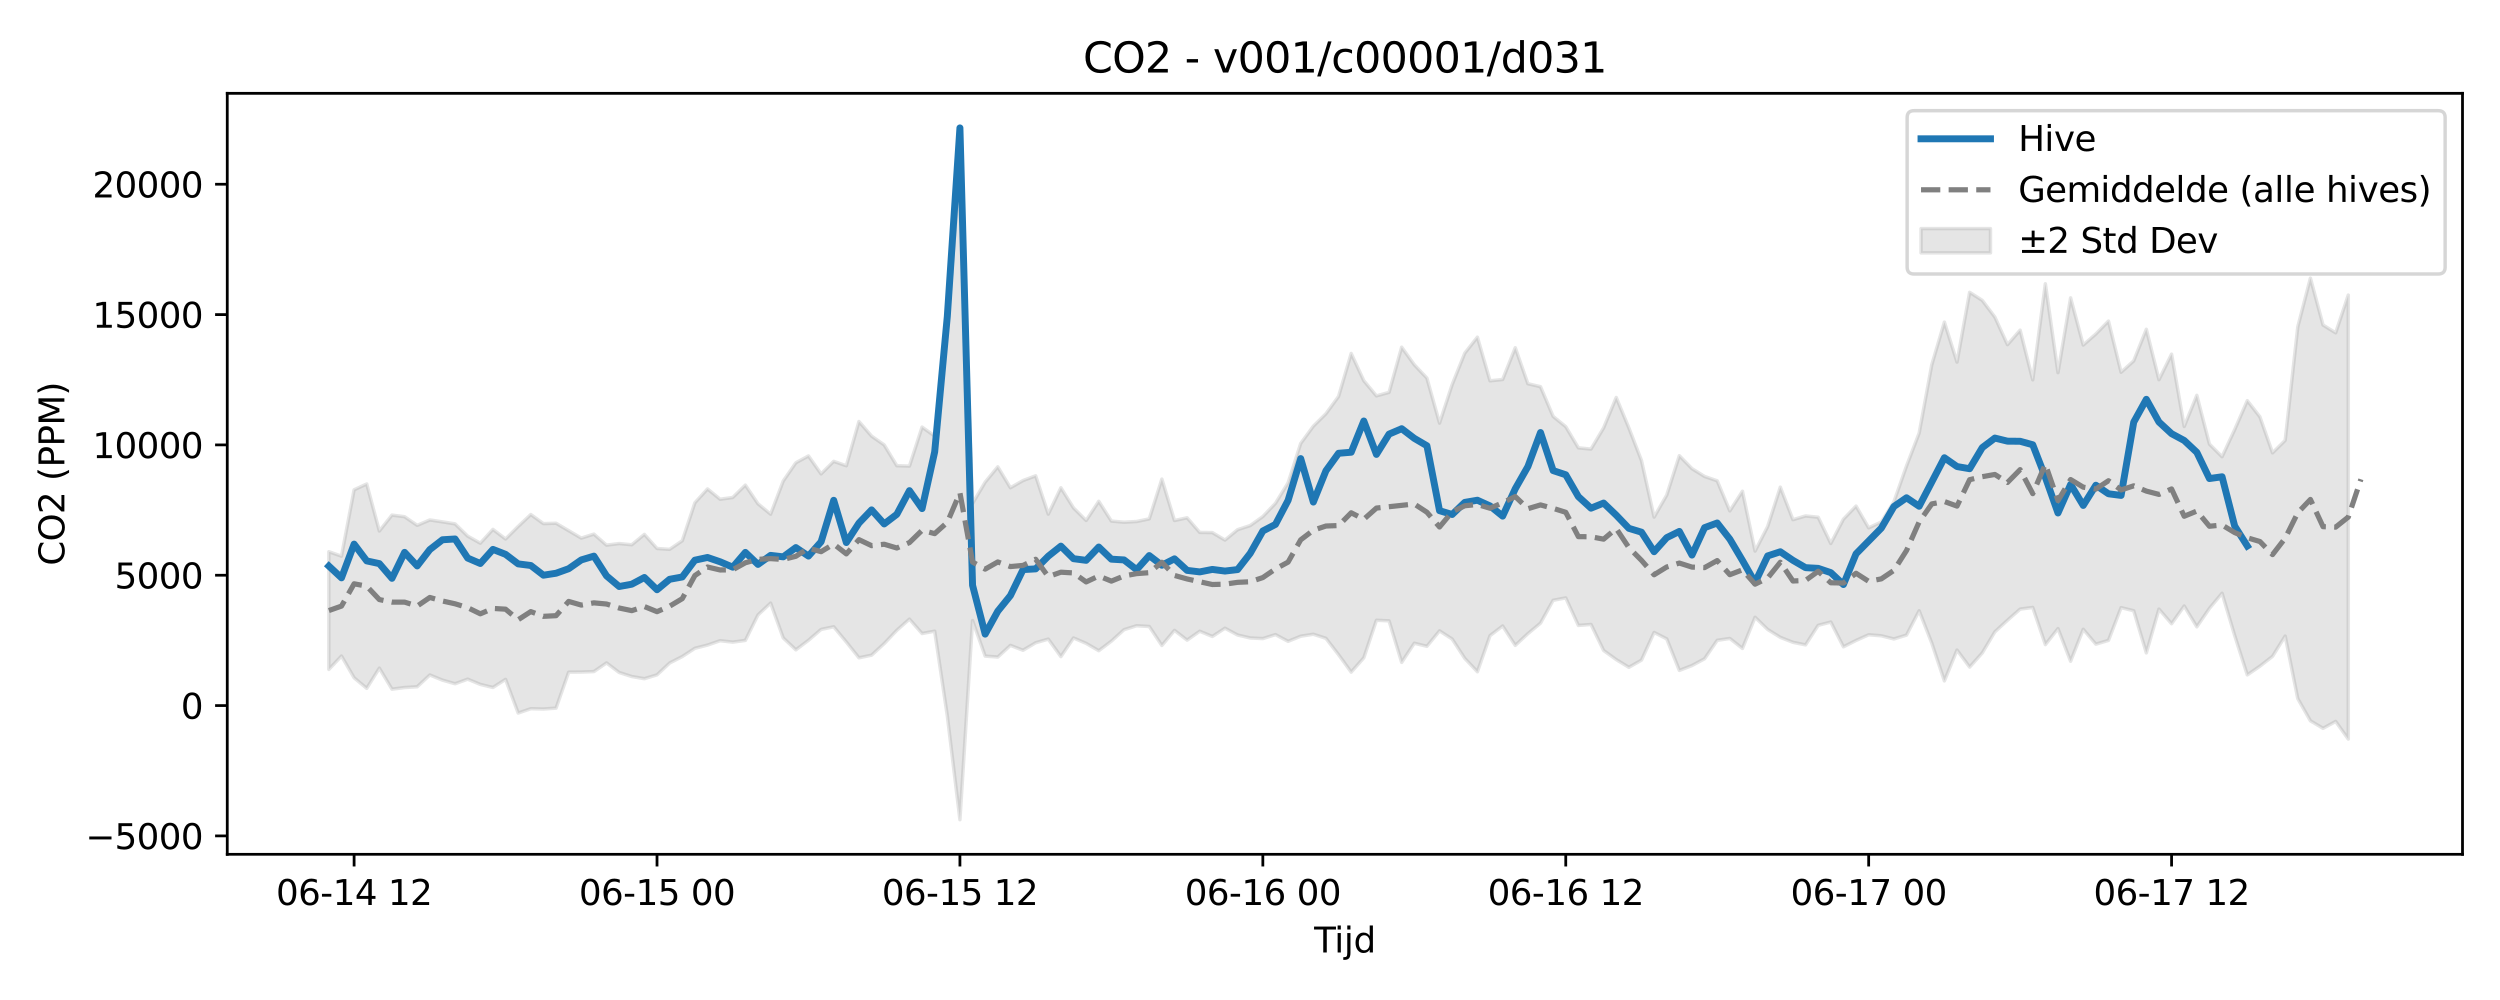 <?xml version="1.0" encoding="utf-8" standalone="no"?>
<!DOCTYPE svg PUBLIC "-//W3C//DTD SVG 1.1//EN"
  "http://www.w3.org/Graphics/SVG/1.1/DTD/svg11.dtd">
<svg xmlns:xlink="http://www.w3.org/1999/xlink" width="720pt" height="288pt" viewBox="0 0 720 288" xmlns="http://www.w3.org/2000/svg" version="1.1">
 <defs>
  <style type="text/css">*{stroke-linejoin: round; stroke-linecap: butt}</style>
 </defs>
 <g id="figure_1">
  <g id="patch_1">
   <path d="M 0 288 
L 720 288 
L 720 0 
L 0 0 
z
" style="fill: #ffffff"/>
  </g>
  <g id="axes_1">
   <g id="patch_2">
    <path d="M 65.45 246.04 
L 709.2 246.04 
L 709.2 26.88 
L 65.45 26.88 
z
" style="fill: #ffffff"/>
   </g>
   <g id="FillBetweenPolyCollection_1">
    <defs>
     <path id="m27c9050e0e" d="M 94.711 -129.113 
L 94.711 -95.204 
L 98.346 -99.066 
L 101.981 -92.8 
L 105.616 -89.756 
L 109.251 -95.58 
L 112.886 -89.517 
L 116.521 -89.985 
L 120.156 -90.211 
L 123.791 -93.608 
L 127.426 -92.121 
L 131.061 -91.079 
L 134.696 -92.403 
L 138.331 -90.89 
L 141.966 -90.005 
L 145.601 -92.346 
L 149.236 -82.645 
L 152.871 -83.895 
L 156.506 -83.794 
L 160.141 -84.058 
L 163.775 -94.414 
L 167.41 -94.449 
L 171.045 -94.579 
L 174.68 -97.083 
L 178.315 -94.321 
L 181.95 -93.159 
L 185.585 -92.535 
L 189.22 -93.641 
L 192.855 -97.05 
L 196.49 -98.911 
L 200.125 -101.287 
L 203.76 -102.213 
L 207.395 -103.475 
L 211.03 -103.066 
L 214.665 -103.557 
L 218.3 -110.902 
L 221.935 -114.313 
L 225.57 -104.28 
L 229.205 -100.845 
L 232.84 -103.594 
L 236.474 -106.721 
L 240.109 -107.488 
L 243.744 -103.096 
L 247.379 -98.554 
L 251.014 -99.306 
L 254.649 -102.648 
L 258.284 -106.47 
L 261.919 -109.695 
L 265.554 -105.545 
L 269.189 -106.222 
L 272.824 -81.845 
L 276.459 -51.922 
L 280.094 -109.278 
L 283.729 -99.041 
L 287.364 -98.768 
L 290.999 -102.13 
L 294.634 -100.721 
L 298.269 -102.885 
L 301.904 -103.938 
L 305.539 -98.891 
L 309.174 -104.271 
L 312.808 -102.708 
L 316.443 -100.598 
L 320.078 -103.345 
L 323.713 -106.643 
L 327.348 -107.786 
L 330.983 -107.569 
L 334.618 -102.1 
L 338.253 -106.453 
L 341.888 -103.639 
L 345.523 -106.207 
L 349.158 -104.697 
L 352.793 -107.072 
L 356.428 -105.116 
L 360.063 -104.264 
L 363.698 -104.086 
L 367.333 -105.231 
L 370.968 -103.292 
L 374.603 -104.769 
L 378.238 -105.334 
L 381.873 -104.16 
L 385.508 -99.441 
L 389.142 -94.432 
L 392.777 -98.549 
L 396.412 -109.365 
L 400.047 -109.198 
L 403.682 -97.233 
L 407.317 -102.745 
L 410.952 -101.862 
L 414.587 -106.312 
L 418.222 -103.958 
L 421.857 -98.381 
L 425.492 -94.531 
L 429.127 -104.929 
L 432.762 -107.726 
L 436.397 -102.128 
L 440.032 -105.502 
L 443.667 -108.536 
L 447.302 -115.114 
L 450.937 -115.797 
L 454.572 -107.871 
L 458.207 -108.163 
L 461.842 -100.664 
L 465.476 -98.037 
L 469.111 -95.811 
L 472.746 -97.874 
L 476.381 -105.856 
L 480.016 -104.006 
L 483.651 -94.916 
L 487.286 -96.318 
L 490.921 -98.278 
L 494.556 -103.584 
L 498.191 -104.123 
L 501.826 -101.247 
L 505.461 -110.225 
L 509.096 -106.707 
L 512.731 -104.443 
L 516.366 -103.014 
L 520.001 -102.274 
L 523.636 -107.904 
L 527.271 -108.845 
L 530.906 -101.716 
L 534.541 -103.547 
L 538.176 -105.183 
L 541.81 -104.892 
L 545.445 -103.979 
L 549.08 -105.098 
L 552.715 -112.104 
L 556.35 -102.798 
L 559.985 -91.897 
L 563.62 -100.778 
L 567.255 -95.88 
L 570.89 -99.95 
L 574.525 -106.029 
L 578.16 -109.37 
L 581.795 -112.574 
L 585.43 -113.055 
L 589.065 -102.349 
L 592.7 -106.96 
L 596.335 -97.562 
L 599.97 -106.765 
L 603.605 -102.478 
L 607.24 -103.57 
L 610.875 -113.001 
L 614.51 -112.101 
L 618.144 -99.964 
L 621.779 -112.58 
L 625.414 -108.363 
L 629.049 -113.466 
L 632.684 -107.476 
L 636.319 -112.781 
L 639.954 -117.143 
L 643.589 -104.97 
L 647.224 -93.63 
L 650.859 -96.139 
L 654.494 -98.975 
L 658.129 -104.809 
L 661.764 -86.782 
L 665.399 -80.407 
L 669.034 -78.237 
L 672.669 -80.234 
L 676.304 -75.141 
L 676.304 -203.023 
L 676.304 -203.023 
L 672.669 -192.141 
L 669.034 -194.398 
L 665.399 -207.906 
L 661.764 -193.883 
L 658.129 -161.176 
L 654.494 -157.578 
L 650.859 -167.945 
L 647.224 -172.61 
L 643.589 -164.26 
L 639.954 -156.458 
L 636.319 -160.092 
L 632.684 -174.148 
L 629.049 -165.172 
L 625.414 -186.003 
L 621.779 -178.642 
L 618.144 -193.167 
L 614.51 -184.061 
L 610.875 -180.792 
L 607.24 -195.533 
L 603.605 -191.822 
L 599.97 -188.628 
L 596.335 -202.219 
L 592.7 -180.679 
L 589.065 -206.277 
L 585.43 -178.602 
L 581.795 -192.918 
L 578.16 -188.73 
L 574.525 -196.678 
L 570.89 -201.494 
L 567.255 -203.818 
L 563.62 -183.71 
L 559.985 -195.234 
L 556.35 -182.947 
L 552.715 -163.256 
L 549.08 -153.808 
L 545.445 -143.486 
L 541.81 -137.674 
L 538.176 -135.974 
L 534.541 -142.249 
L 530.906 -138.473 
L 527.271 -131.473 
L 523.636 -139.041 
L 520.001 -139.406 
L 516.366 -138.331 
L 512.731 -147.706 
L 509.096 -136.37 
L 505.461 -129.287 
L 501.826 -146.528 
L 498.191 -140.863 
L 494.556 -149.529 
L 490.921 -150.781 
L 487.286 -153.035 
L 483.651 -156.756 
L 480.016 -145.412 
L 476.381 -139.077 
L 472.746 -155.366 
L 469.111 -164.78 
L 465.476 -173.526 
L 461.842 -164.777 
L 458.207 -158.664 
L 454.572 -159.027 
L 450.937 -165.121 
L 447.302 -168.079 
L 443.667 -176.632 
L 440.032 -177.487 
L 436.397 -187.852 
L 432.762 -178.708 
L 429.127 -178.325 
L 425.492 -190.9 
L 421.857 -186.294 
L 418.222 -177.234 
L 414.587 -166.141 
L 410.952 -179.101 
L 407.317 -182.957 
L 403.682 -188.012 
L 400.047 -174.998 
L 396.412 -173.987 
L 392.777 -178.365 
L 389.142 -186.204 
L 385.508 -173.837 
L 381.873 -168.851 
L 378.238 -165.257 
L 374.603 -160.288 
L 370.968 -148.936 
L 367.333 -143.055 
L 363.698 -139.234 
L 360.063 -136.642 
L 356.428 -135.455 
L 352.793 -132.457 
L 349.158 -134.621 
L 345.523 -134.666 
L 341.888 -138.879 
L 338.253 -138.097 
L 334.618 -150.026 
L 330.983 -138.572 
L 327.348 -137.809 
L 323.713 -137.61 
L 320.078 -137.929 
L 316.443 -143.626 
L 312.808 -138.099 
L 309.174 -141.719 
L 305.539 -147.526 
L 301.904 -139.929 
L 298.269 -150.966 
L 294.634 -149.605 
L 290.999 -147.526 
L 287.364 -153.554 
L 283.729 -149.147 
L 280.094 -142.991 
L 276.459 -240.238 
L 272.824 -193.274 
L 269.189 -162.407 
L 265.554 -164.997 
L 261.919 -153.77 
L 258.284 -153.88 
L 254.649 -159.869 
L 251.014 -162.399 
L 247.379 -166.611 
L 243.744 -153.862 
L 240.109 -155.132 
L 236.474 -151.515 
L 232.84 -156.689 
L 229.205 -154.726 
L 225.57 -149.467 
L 221.935 -139.915 
L 218.3 -142.918 
L 214.665 -148.292 
L 211.03 -144.729 
L 207.395 -144.22 
L 203.76 -147.191 
L 200.125 -143.199 
L 196.49 -132.263 
L 192.855 -129.791 
L 189.22 -130.039 
L 185.585 -134.098 
L 181.95 -131.107 
L 178.315 -131.46 
L 174.68 -131 
L 171.045 -134.179 
L 167.41 -133.027 
L 163.775 -135.169 
L 160.141 -137.311 
L 156.506 -137.198 
L 152.871 -139.821 
L 149.236 -136.393 
L 145.601 -132.767 
L 141.966 -135.542 
L 138.331 -131.556 
L 134.696 -133.592 
L 131.061 -137.13 
L 127.426 -137.703 
L 123.791 -138.256 
L 120.156 -136.702 
L 116.521 -139.191 
L 112.886 -139.652 
L 109.251 -135.064 
L 105.616 -148.618 
L 101.981 -146.934 
L 98.346 -127.825 
L 94.711 -129.113 
z
" style="stroke: #808080; stroke-opacity: 0.2"/>
    </defs>
    <g clip-path="url(#p583d431dec)">
     <use xlink:href="#m27c9050e0e" x="0" y="288" style="fill: #808080; fill-opacity: 0.2; stroke: #808080; stroke-opacity: 0.2"/>
    </g>
   </g>
   <g id="matplotlib.axis_1">
    <g id="xtick_1">
     <g id="line2d_1">
      <defs>
       <path id="m89ec87a4e2" d="M 0 0 
L 0 3.5 
" style="stroke: #000000; stroke-width: 0.8"/>
      </defs>
      <g>
       <use xlink:href="#m89ec87a4e2" x="101.981" y="246.04" style="stroke: #000000; stroke-width: 0.8"/>
      </g>
     </g>
     <g id="text_1">
      <!-- 06-14 12 -->
      <g transform="translate(79.501 260.638) scale(0.1 -0.1)">
       <defs>
        <path id="DejaVuSans-30" d="M 2034 4250 
Q 1547 4250 1301 3770 
Q 1056 3291 1056 2328 
Q 1056 1369 1301 889 
Q 1547 409 2034 409 
Q 2525 409 2770 889 
Q 3016 1369 3016 2328 
Q 3016 3291 2770 3770 
Q 2525 4250 2034 4250 
z
M 2034 4750 
Q 2819 4750 3233 4129 
Q 3647 3509 3647 2328 
Q 3647 1150 3233 529 
Q 2819 -91 2034 -91 
Q 1250 -91 836 529 
Q 422 1150 422 2328 
Q 422 3509 836 4129 
Q 1250 4750 2034 4750 
z
" transform="scale(0.016)"/>
        <path id="DejaVuSans-36" d="M 2113 2584 
Q 1688 2584 1439 2293 
Q 1191 2003 1191 1497 
Q 1191 994 1439 701 
Q 1688 409 2113 409 
Q 2538 409 2786 701 
Q 3034 994 3034 1497 
Q 3034 2003 2786 2293 
Q 2538 2584 2113 2584 
z
M 3366 4563 
L 3366 3988 
Q 3128 4100 2886 4159 
Q 2644 4219 2406 4219 
Q 1781 4219 1451 3797 
Q 1122 3375 1075 2522 
Q 1259 2794 1537 2939 
Q 1816 3084 2150 3084 
Q 2853 3084 3261 2657 
Q 3669 2231 3669 1497 
Q 3669 778 3244 343 
Q 2819 -91 2113 -91 
Q 1303 -91 875 529 
Q 447 1150 447 2328 
Q 447 3434 972 4092 
Q 1497 4750 2381 4750 
Q 2619 4750 2861 4703 
Q 3103 4656 3366 4563 
z
" transform="scale(0.016)"/>
        <path id="DejaVuSans-2d" d="M 313 2009 
L 1997 2009 
L 1997 1497 
L 313 1497 
L 313 2009 
z
" transform="scale(0.016)"/>
        <path id="DejaVuSans-31" d="M 794 531 
L 1825 531 
L 1825 4091 
L 703 3866 
L 703 4441 
L 1819 4666 
L 2450 4666 
L 2450 531 
L 3481 531 
L 3481 0 
L 794 0 
L 794 531 
z
" transform="scale(0.016)"/>
        <path id="DejaVuSans-34" d="M 2419 4116 
L 825 1625 
L 2419 1625 
L 2419 4116 
z
M 2253 4666 
L 3047 4666 
L 3047 1625 
L 3713 1625 
L 3713 1100 
L 3047 1100 
L 3047 0 
L 2419 0 
L 2419 1100 
L 313 1100 
L 313 1709 
L 2253 4666 
z
" transform="scale(0.016)"/>
        <path id="DejaVuSans-20" transform="scale(0.016)"/>
        <path id="DejaVuSans-32" d="M 1228 531 
L 3431 531 
L 3431 0 
L 469 0 
L 469 531 
Q 828 903 1448 1529 
Q 2069 2156 2228 2338 
Q 2531 2678 2651 2914 
Q 2772 3150 2772 3378 
Q 2772 3750 2511 3984 
Q 2250 4219 1831 4219 
Q 1534 4219 1204 4116 
Q 875 4013 500 3803 
L 500 4441 
Q 881 4594 1212 4672 
Q 1544 4750 1819 4750 
Q 2544 4750 2975 4387 
Q 3406 4025 3406 3419 
Q 3406 3131 3298 2873 
Q 3191 2616 2906 2266 
Q 2828 2175 2409 1742 
Q 1991 1309 1228 531 
z
" transform="scale(0.016)"/>
       </defs>
       <use xlink:href="#DejaVuSans-30"/>
       <use xlink:href="#DejaVuSans-36" transform="translate(63.623 0)"/>
       <use xlink:href="#DejaVuSans-2d" transform="translate(127.246 0)"/>
       <use xlink:href="#DejaVuSans-31" transform="translate(163.33 0)"/>
       <use xlink:href="#DejaVuSans-34" transform="translate(226.953 0)"/>
       <use xlink:href="#DejaVuSans-20" transform="translate(290.576 0)"/>
       <use xlink:href="#DejaVuSans-31" transform="translate(322.363 0)"/>
       <use xlink:href="#DejaVuSans-32" transform="translate(385.986 0)"/>
      </g>
     </g>
    </g>
    <g id="xtick_2">
     <g id="line2d_2">
      <g>
       <use xlink:href="#m89ec87a4e2" x="189.22" y="246.04" style="stroke: #000000; stroke-width: 0.8"/>
      </g>
     </g>
     <g id="text_2">
      <!-- 06-15 00 -->
      <g transform="translate(166.74 260.638) scale(0.1 -0.1)">
       <defs>
        <path id="DejaVuSans-35" d="M 691 4666 
L 3169 4666 
L 3169 4134 
L 1269 4134 
L 1269 2991 
Q 1406 3038 1543 3061 
Q 1681 3084 1819 3084 
Q 2600 3084 3056 2656 
Q 3513 2228 3513 1497 
Q 3513 744 3044 326 
Q 2575 -91 1722 -91 
Q 1428 -91 1123 -41 
Q 819 9 494 109 
L 494 744 
Q 775 591 1075 516 
Q 1375 441 1709 441 
Q 2250 441 2565 725 
Q 2881 1009 2881 1497 
Q 2881 1984 2565 2268 
Q 2250 2553 1709 2553 
Q 1456 2553 1204 2497 
Q 953 2441 691 2322 
L 691 4666 
z
" transform="scale(0.016)"/>
       </defs>
       <use xlink:href="#DejaVuSans-30"/>
       <use xlink:href="#DejaVuSans-36" transform="translate(63.623 0)"/>
       <use xlink:href="#DejaVuSans-2d" transform="translate(127.246 0)"/>
       <use xlink:href="#DejaVuSans-31" transform="translate(163.33 0)"/>
       <use xlink:href="#DejaVuSans-35" transform="translate(226.953 0)"/>
       <use xlink:href="#DejaVuSans-20" transform="translate(290.576 0)"/>
       <use xlink:href="#DejaVuSans-30" transform="translate(322.363 0)"/>
       <use xlink:href="#DejaVuSans-30" transform="translate(385.986 0)"/>
      </g>
     </g>
    </g>
    <g id="xtick_3">
     <g id="line2d_3">
      <g>
       <use xlink:href="#m89ec87a4e2" x="276.459" y="246.04" style="stroke: #000000; stroke-width: 0.8"/>
      </g>
     </g>
     <g id="text_3">
      <!-- 06-15 12 -->
      <g transform="translate(253.978 260.638) scale(0.1 -0.1)">
       <use xlink:href="#DejaVuSans-30"/>
       <use xlink:href="#DejaVuSans-36" transform="translate(63.623 0)"/>
       <use xlink:href="#DejaVuSans-2d" transform="translate(127.246 0)"/>
       <use xlink:href="#DejaVuSans-31" transform="translate(163.33 0)"/>
       <use xlink:href="#DejaVuSans-35" transform="translate(226.953 0)"/>
       <use xlink:href="#DejaVuSans-20" transform="translate(290.576 0)"/>
       <use xlink:href="#DejaVuSans-31" transform="translate(322.363 0)"/>
       <use xlink:href="#DejaVuSans-32" transform="translate(385.986 0)"/>
      </g>
     </g>
    </g>
    <g id="xtick_4">
     <g id="line2d_4">
      <g>
       <use xlink:href="#m89ec87a4e2" x="363.698" y="246.04" style="stroke: #000000; stroke-width: 0.8"/>
      </g>
     </g>
     <g id="text_4">
      <!-- 06-16 00 -->
      <g transform="translate(341.217 260.638) scale(0.1 -0.1)">
       <use xlink:href="#DejaVuSans-30"/>
       <use xlink:href="#DejaVuSans-36" transform="translate(63.623 0)"/>
       <use xlink:href="#DejaVuSans-2d" transform="translate(127.246 0)"/>
       <use xlink:href="#DejaVuSans-31" transform="translate(163.33 0)"/>
       <use xlink:href="#DejaVuSans-36" transform="translate(226.953 0)"/>
       <use xlink:href="#DejaVuSans-20" transform="translate(290.576 0)"/>
       <use xlink:href="#DejaVuSans-30" transform="translate(322.363 0)"/>
       <use xlink:href="#DejaVuSans-30" transform="translate(385.986 0)"/>
      </g>
     </g>
    </g>
    <g id="xtick_5">
     <g id="line2d_5">
      <g>
       <use xlink:href="#m89ec87a4e2" x="450.937" y="246.04" style="stroke: #000000; stroke-width: 0.8"/>
      </g>
     </g>
     <g id="text_5">
      <!-- 06-16 12 -->
      <g transform="translate(428.456 260.638) scale(0.1 -0.1)">
       <use xlink:href="#DejaVuSans-30"/>
       <use xlink:href="#DejaVuSans-36" transform="translate(63.623 0)"/>
       <use xlink:href="#DejaVuSans-2d" transform="translate(127.246 0)"/>
       <use xlink:href="#DejaVuSans-31" transform="translate(163.33 0)"/>
       <use xlink:href="#DejaVuSans-36" transform="translate(226.953 0)"/>
       <use xlink:href="#DejaVuSans-20" transform="translate(290.576 0)"/>
       <use xlink:href="#DejaVuSans-31" transform="translate(322.363 0)"/>
       <use xlink:href="#DejaVuSans-32" transform="translate(385.986 0)"/>
      </g>
     </g>
    </g>
    <g id="xtick_6">
     <g id="line2d_6">
      <g>
       <use xlink:href="#m89ec87a4e2" x="538.176" y="246.04" style="stroke: #000000; stroke-width: 0.8"/>
      </g>
     </g>
     <g id="text_6">
      <!-- 06-17 00 -->
      <g transform="translate(515.695 260.638) scale(0.1 -0.1)">
       <defs>
        <path id="DejaVuSans-37" d="M 525 4666 
L 3525 4666 
L 3525 4397 
L 1831 0 
L 1172 0 
L 2766 4134 
L 525 4134 
L 525 4666 
z
" transform="scale(0.016)"/>
       </defs>
       <use xlink:href="#DejaVuSans-30"/>
       <use xlink:href="#DejaVuSans-36" transform="translate(63.623 0)"/>
       <use xlink:href="#DejaVuSans-2d" transform="translate(127.246 0)"/>
       <use xlink:href="#DejaVuSans-31" transform="translate(163.33 0)"/>
       <use xlink:href="#DejaVuSans-37" transform="translate(226.953 0)"/>
       <use xlink:href="#DejaVuSans-20" transform="translate(290.576 0)"/>
       <use xlink:href="#DejaVuSans-30" transform="translate(322.363 0)"/>
       <use xlink:href="#DejaVuSans-30" transform="translate(385.986 0)"/>
      </g>
     </g>
    </g>
    <g id="xtick_7">
     <g id="line2d_7">
      <g>
       <use xlink:href="#m89ec87a4e2" x="625.414" y="246.04" style="stroke: #000000; stroke-width: 0.8"/>
      </g>
     </g>
     <g id="text_7">
      <!-- 06-17 12 -->
      <g transform="translate(602.934 260.638) scale(0.1 -0.1)">
       <use xlink:href="#DejaVuSans-30"/>
       <use xlink:href="#DejaVuSans-36" transform="translate(63.623 0)"/>
       <use xlink:href="#DejaVuSans-2d" transform="translate(127.246 0)"/>
       <use xlink:href="#DejaVuSans-31" transform="translate(163.33 0)"/>
       <use xlink:href="#DejaVuSans-37" transform="translate(226.953 0)"/>
       <use xlink:href="#DejaVuSans-20" transform="translate(290.576 0)"/>
       <use xlink:href="#DejaVuSans-31" transform="translate(322.363 0)"/>
       <use xlink:href="#DejaVuSans-32" transform="translate(385.986 0)"/>
      </g>
     </g>
    </g>
    <g id="text_8">
     <!-- Tijd -->
     <g transform="translate(378.475 274.317) scale(0.1 -0.1)">
      <defs>
       <path id="DejaVuSans-54" d="M -19 4666 
L 3928 4666 
L 3928 4134 
L 2272 4134 
L 2272 0 
L 1638 0 
L 1638 4134 
L -19 4134 
L -19 4666 
z
" transform="scale(0.016)"/>
       <path id="DejaVuSans-69" d="M 603 3500 
L 1178 3500 
L 1178 0 
L 603 0 
L 603 3500 
z
M 603 4863 
L 1178 4863 
L 1178 4134 
L 603 4134 
L 603 4863 
z
" transform="scale(0.016)"/>
       <path id="DejaVuSans-6a" d="M 603 3500 
L 1178 3500 
L 1178 -63 
Q 1178 -731 923 -1031 
Q 669 -1331 103 -1331 
L -116 -1331 
L -116 -844 
L 38 -844 
Q 366 -844 484 -692 
Q 603 -541 603 -63 
L 603 3500 
z
M 603 4863 
L 1178 4863 
L 1178 4134 
L 603 4134 
L 603 4863 
z
" transform="scale(0.016)"/>
       <path id="DejaVuSans-64" d="M 2906 2969 
L 2906 4863 
L 3481 4863 
L 3481 0 
L 2906 0 
L 2906 525 
Q 2725 213 2448 61 
Q 2172 -91 1784 -91 
Q 1150 -91 751 415 
Q 353 922 353 1747 
Q 353 2572 751 3078 
Q 1150 3584 1784 3584 
Q 2172 3584 2448 3432 
Q 2725 3281 2906 2969 
z
M 947 1747 
Q 947 1113 1208 752 
Q 1469 391 1925 391 
Q 2381 391 2643 752 
Q 2906 1113 2906 1747 
Q 2906 2381 2643 2742 
Q 2381 3103 1925 3103 
Q 1469 3103 1208 2742 
Q 947 2381 947 1747 
z
" transform="scale(0.016)"/>
      </defs>
      <use xlink:href="#DejaVuSans-54"/>
      <use xlink:href="#DejaVuSans-69" transform="translate(57.959 0)"/>
      <use xlink:href="#DejaVuSans-6a" transform="translate(85.742 0)"/>
      <use xlink:href="#DejaVuSans-64" transform="translate(113.525 0)"/>
     </g>
    </g>
   </g>
   <g id="matplotlib.axis_2">
    <g id="ytick_1">
     <g id="line2d_8">
      <defs>
       <path id="m5ce2ac4a63" d="M 0 0 
L -3.5 0 
" style="stroke: #000000; stroke-width: 0.8"/>
      </defs>
      <g>
       <use xlink:href="#m5ce2ac4a63" x="65.45" y="240.74" style="stroke: #000000; stroke-width: 0.8"/>
      </g>
     </g>
     <g id="text_9">
      <!-- −5000 -->
      <g transform="translate(24.62 244.54) scale(0.1 -0.1)">
       <defs>
        <path id="DejaVuSans-2212" d="M 678 2272 
L 4684 2272 
L 4684 1741 
L 678 1741 
L 678 2272 
z
" transform="scale(0.016)"/>
       </defs>
       <use xlink:href="#DejaVuSans-2212"/>
       <use xlink:href="#DejaVuSans-35" transform="translate(83.789 0)"/>
       <use xlink:href="#DejaVuSans-30" transform="translate(147.412 0)"/>
       <use xlink:href="#DejaVuSans-30" transform="translate(211.035 0)"/>
       <use xlink:href="#DejaVuSans-30" transform="translate(274.658 0)"/>
      </g>
     </g>
    </g>
    <g id="ytick_2">
     <g id="line2d_9">
      <g>
       <use xlink:href="#m5ce2ac4a63" x="65.45" y="203.205" style="stroke: #000000; stroke-width: 0.8"/>
      </g>
     </g>
     <g id="text_10">
      <!-- 0 -->
      <g transform="translate(52.087 207.004) scale(0.1 -0.1)">
       <use xlink:href="#DejaVuSans-30"/>
      </g>
     </g>
    </g>
    <g id="ytick_3">
     <g id="line2d_10">
      <g>
       <use xlink:href="#m5ce2ac4a63" x="65.45" y="165.669" style="stroke: #000000; stroke-width: 0.8"/>
      </g>
     </g>
     <g id="text_11">
      <!-- 5000 -->
      <g transform="translate(33 169.468) scale(0.1 -0.1)">
       <use xlink:href="#DejaVuSans-35"/>
       <use xlink:href="#DejaVuSans-30" transform="translate(63.623 0)"/>
       <use xlink:href="#DejaVuSans-30" transform="translate(127.246 0)"/>
       <use xlink:href="#DejaVuSans-30" transform="translate(190.869 0)"/>
      </g>
     </g>
    </g>
    <g id="ytick_4">
     <g id="line2d_11">
      <g>
       <use xlink:href="#m5ce2ac4a63" x="65.45" y="128.133" style="stroke: #000000; stroke-width: 0.8"/>
      </g>
     </g>
     <g id="text_12">
      <!-- 10000 -->
      <g transform="translate(26.637 131.933) scale(0.1 -0.1)">
       <use xlink:href="#DejaVuSans-31"/>
       <use xlink:href="#DejaVuSans-30" transform="translate(63.623 0)"/>
       <use xlink:href="#DejaVuSans-30" transform="translate(127.246 0)"/>
       <use xlink:href="#DejaVuSans-30" transform="translate(190.869 0)"/>
       <use xlink:href="#DejaVuSans-30" transform="translate(254.492 0)"/>
      </g>
     </g>
    </g>
    <g id="ytick_5">
     <g id="line2d_12">
      <g>
       <use xlink:href="#m5ce2ac4a63" x="65.45" y="90.598" style="stroke: #000000; stroke-width: 0.8"/>
      </g>
     </g>
     <g id="text_13">
      <!-- 15000 -->
      <g transform="translate(26.637 94.397) scale(0.1 -0.1)">
       <use xlink:href="#DejaVuSans-31"/>
       <use xlink:href="#DejaVuSans-35" transform="translate(63.623 0)"/>
       <use xlink:href="#DejaVuSans-30" transform="translate(127.246 0)"/>
       <use xlink:href="#DejaVuSans-30" transform="translate(190.869 0)"/>
       <use xlink:href="#DejaVuSans-30" transform="translate(254.492 0)"/>
      </g>
     </g>
    </g>
    <g id="ytick_6">
     <g id="line2d_13">
      <g>
       <use xlink:href="#m5ce2ac4a63" x="65.45" y="53.062" style="stroke: #000000; stroke-width: 0.8"/>
      </g>
     </g>
     <g id="text_14">
      <!-- 20000 -->
      <g transform="translate(26.637 56.861) scale(0.1 -0.1)">
       <use xlink:href="#DejaVuSans-32"/>
       <use xlink:href="#DejaVuSans-30" transform="translate(63.623 0)"/>
       <use xlink:href="#DejaVuSans-30" transform="translate(127.246 0)"/>
       <use xlink:href="#DejaVuSans-30" transform="translate(190.869 0)"/>
       <use xlink:href="#DejaVuSans-30" transform="translate(254.492 0)"/>
      </g>
     </g>
    </g>
    <g id="text_15">
     <!-- CO2 (PPM) -->
     <g transform="translate(18.541 162.903) rotate(-90) scale(0.1 -0.1)">
      <defs>
       <path id="DejaVuSans-43" d="M 4122 4306 
L 4122 3641 
Q 3803 3938 3442 4084 
Q 3081 4231 2675 4231 
Q 1875 4231 1450 3742 
Q 1025 3253 1025 2328 
Q 1025 1406 1450 917 
Q 1875 428 2675 428 
Q 3081 428 3442 575 
Q 3803 722 4122 1019 
L 4122 359 
Q 3791 134 3420 21 
Q 3050 -91 2638 -91 
Q 1578 -91 968 557 
Q 359 1206 359 2328 
Q 359 3453 968 4101 
Q 1578 4750 2638 4750 
Q 3056 4750 3426 4639 
Q 3797 4528 4122 4306 
z
" transform="scale(0.016)"/>
       <path id="DejaVuSans-4f" d="M 2522 4238 
Q 1834 4238 1429 3725 
Q 1025 3213 1025 2328 
Q 1025 1447 1429 934 
Q 1834 422 2522 422 
Q 3209 422 3611 934 
Q 4013 1447 4013 2328 
Q 4013 3213 3611 3725 
Q 3209 4238 2522 4238 
z
M 2522 4750 
Q 3503 4750 4090 4092 
Q 4678 3434 4678 2328 
Q 4678 1225 4090 567 
Q 3503 -91 2522 -91 
Q 1538 -91 948 565 
Q 359 1222 359 2328 
Q 359 3434 948 4092 
Q 1538 4750 2522 4750 
z
" transform="scale(0.016)"/>
       <path id="DejaVuSans-28" d="M 1984 4856 
Q 1566 4138 1362 3434 
Q 1159 2731 1159 2009 
Q 1159 1288 1364 580 
Q 1569 -128 1984 -844 
L 1484 -844 
Q 1016 -109 783 600 
Q 550 1309 550 2009 
Q 550 2706 781 3412 
Q 1013 4119 1484 4856 
L 1984 4856 
z
" transform="scale(0.016)"/>
       <path id="DejaVuSans-50" d="M 1259 4147 
L 1259 2394 
L 2053 2394 
Q 2494 2394 2734 2622 
Q 2975 2850 2975 3272 
Q 2975 3691 2734 3919 
Q 2494 4147 2053 4147 
L 1259 4147 
z
M 628 4666 
L 2053 4666 
Q 2838 4666 3239 4311 
Q 3641 3956 3641 3272 
Q 3641 2581 3239 2228 
Q 2838 1875 2053 1875 
L 1259 1875 
L 1259 0 
L 628 0 
L 628 4666 
z
" transform="scale(0.016)"/>
       <path id="DejaVuSans-4d" d="M 628 4666 
L 1569 4666 
L 2759 1491 
L 3956 4666 
L 4897 4666 
L 4897 0 
L 4281 0 
L 4281 4097 
L 3078 897 
L 2444 897 
L 1241 4097 
L 1241 0 
L 628 0 
L 628 4666 
z
" transform="scale(0.016)"/>
       <path id="DejaVuSans-29" d="M 513 4856 
L 1013 4856 
Q 1481 4119 1714 3412 
Q 1947 2706 1947 2009 
Q 1947 1309 1714 600 
Q 1481 -109 1013 -844 
L 513 -844 
Q 928 -128 1133 580 
Q 1338 1288 1338 2009 
Q 1338 2731 1133 3434 
Q 928 4138 513 4856 
z
" transform="scale(0.016)"/>
      </defs>
      <use xlink:href="#DejaVuSans-43"/>
      <use xlink:href="#DejaVuSans-4f" transform="translate(69.824 0)"/>
      <use xlink:href="#DejaVuSans-32" transform="translate(148.535 0)"/>
      <use xlink:href="#DejaVuSans-20" transform="translate(212.158 0)"/>
      <use xlink:href="#DejaVuSans-28" transform="translate(243.945 0)"/>
      <use xlink:href="#DejaVuSans-50" transform="translate(282.959 0)"/>
      <use xlink:href="#DejaVuSans-50" transform="translate(343.262 0)"/>
      <use xlink:href="#DejaVuSans-4d" transform="translate(403.564 0)"/>
      <use xlink:href="#DejaVuSans-29" transform="translate(489.844 0)"/>
     </g>
    </g>
   </g>
   <g id="line2d_14">
    <path d="M 94.711 163.03 
L 98.346 166.417 
L 101.981 156.709 
L 105.616 161.54 
L 109.251 162.321 
L 112.886 166.555 
L 116.521 159.083 
L 120.156 162.985 
L 123.791 158.277 
L 127.426 155.454 
L 131.061 155.224 
L 134.696 160.726 
L 138.331 162.288 
L 141.966 158.227 
L 145.601 159.648 
L 149.236 162.4 
L 152.871 162.861 
L 156.506 165.657 
L 160.141 165.094 
L 163.775 163.792 
L 167.41 161.257 
L 171.045 160.166 
L 174.68 165.849 
L 178.315 168.915 
L 181.95 168.249 
L 185.585 166.315 
L 189.22 169.843 
L 192.855 166.833 
L 196.49 166.17 
L 200.125 161.333 
L 203.76 160.549 
L 207.395 161.793 
L 211.03 163.349 
L 214.665 159.093 
L 218.3 162.549 
L 221.935 159.949 
L 225.57 160.372 
L 229.205 157.704 
L 232.84 160.151 
L 236.474 156.035 
L 240.109 144.091 
L 243.744 156.25 
L 247.379 150.645 
L 251.014 146.849 
L 254.649 150.893 
L 258.284 148.122 
L 261.919 141.309 
L 265.554 146.47 
L 269.189 130.128 
L 272.824 91.143 
L 276.459 36.842 
L 280.094 168.557 
L 283.729 182.625 
L 287.364 176.019 
L 290.999 171.525 
L 294.634 164.048 
L 298.269 163.835 
L 301.904 160.179 
L 305.539 157.289 
L 309.174 160.902 
L 312.808 161.373 
L 316.443 157.546 
L 320.078 161.042 
L 323.713 161.257 
L 327.348 164.07 
L 330.983 160.006 
L 334.618 162.789 
L 338.253 160.945 
L 341.888 164.268 
L 345.523 164.708 
L 349.158 163.995 
L 352.793 164.465 
L 356.428 164.038 
L 360.063 159.358 
L 363.698 152.925 
L 367.333 151.028 
L 370.968 144.111 
L 374.603 132.08 
L 378.238 144.594 
L 381.873 135.573 
L 385.508 130.543 
L 389.142 130.243 
L 392.777 121.254 
L 396.412 130.864 
L 400.047 125.026 
L 403.682 123.467 
L 407.317 126.244 
L 410.952 128.376 
L 414.587 147.074 
L 418.222 148.175 
L 421.857 144.687 
L 425.492 144.064 
L 429.127 145.708 
L 432.762 148.643 
L 436.397 140.758 
L 440.032 134.367 
L 443.667 124.571 
L 447.302 135.528 
L 450.937 136.734 
L 454.572 143.03 
L 458.207 146.353 
L 461.842 144.882 
L 465.476 148.37 
L 469.111 152.159 
L 472.746 153.265 
L 476.381 158.89 
L 480.016 154.844 
L 483.651 153.05 
L 487.286 159.861 
L 490.921 151.964 
L 494.556 150.622 
L 498.191 155.274 
L 501.826 161.403 
L 505.461 167.767 
L 509.096 160.101 
L 512.731 158.905 
L 516.366 161.375 
L 520.001 163.487 
L 523.636 163.687 
L 527.271 164.916 
L 530.906 168.342 
L 534.541 159.506 
L 541.81 152.104 
L 545.445 145.88 
L 549.08 143.36 
L 552.715 145.803 
L 559.985 131.832 
L 563.62 134.369 
L 567.255 134.99 
L 570.89 128.914 
L 574.525 126.162 
L 578.16 127.055 
L 581.795 127.088 
L 585.43 128.091 
L 589.065 137.46 
L 592.7 147.737 
L 596.335 139.527 
L 599.97 145.565 
L 603.605 139.747 
L 607.24 142.209 
L 610.875 142.68 
L 614.51 121.58 
L 618.144 115.009 
L 621.779 121.54 
L 625.414 124.9 
L 629.049 126.86 
L 632.684 130.271 
L 636.319 137.823 
L 639.954 137.312 
L 643.589 151.508 
L 647.224 157.25 
L 647.224 157.25 
" clip-path="url(#p583d431dec)" style="fill: none; stroke: #1f77b4; stroke-width: 2; stroke-linecap: square"/>
   </g>
   <g id="line2d_15">
    <path d="M 94.711 175.841 
L 98.346 174.555 
L 101.981 168.133 
L 105.616 168.813 
L 109.251 172.678 
L 112.886 173.415 
L 116.521 173.412 
L 120.156 174.543 
L 123.791 172.068 
L 127.426 173.088 
L 131.061 173.895 
L 134.696 175.002 
L 138.331 176.777 
L 141.966 175.227 
L 145.601 175.443 
L 149.236 178.481 
L 152.871 176.142 
L 156.506 177.504 
L 160.141 177.316 
L 163.775 173.208 
L 167.41 174.262 
L 171.045 173.621 
L 174.68 173.959 
L 178.315 175.109 
L 181.95 175.867 
L 185.585 174.684 
L 189.22 176.16 
L 192.855 174.579 
L 196.49 172.413 
L 200.125 165.757 
L 203.76 163.298 
L 207.395 164.153 
L 211.03 164.103 
L 214.665 162.075 
L 218.3 161.09 
L 221.935 160.886 
L 225.57 161.127 
L 229.205 160.214 
L 232.84 157.859 
L 236.474 158.882 
L 240.109 156.69 
L 243.744 159.521 
L 247.379 155.418 
L 251.014 157.147 
L 254.649 156.742 
L 258.284 157.825 
L 261.919 156.267 
L 265.554 152.729 
L 269.189 153.685 
L 272.824 150.441 
L 276.459 141.92 
L 280.094 161.865 
L 283.729 163.906 
L 287.364 161.839 
L 290.999 163.172 
L 294.634 162.837 
L 298.269 161.075 
L 301.904 166.067 
L 305.539 164.792 
L 309.174 165.005 
L 312.808 167.596 
L 316.443 165.888 
L 320.078 167.363 
L 323.713 165.873 
L 327.348 165.203 
L 330.983 164.929 
L 334.618 161.937 
L 338.253 165.725 
L 341.888 166.741 
L 349.158 168.341 
L 352.793 168.236 
L 356.428 167.714 
L 360.063 167.547 
L 363.698 166.34 
L 367.333 163.857 
L 370.968 161.886 
L 374.603 155.471 
L 378.238 152.705 
L 381.873 151.494 
L 385.508 151.361 
L 389.142 147.682 
L 392.777 149.543 
L 396.412 146.324 
L 407.317 145.149 
L 410.952 147.519 
L 414.587 151.773 
L 418.222 147.404 
L 421.857 145.663 
L 425.492 145.284 
L 429.127 146.373 
L 432.762 144.783 
L 436.397 143.01 
L 440.032 146.506 
L 443.667 145.416 
L 447.302 146.403 
L 450.937 147.541 
L 454.572 154.551 
L 458.207 154.586 
L 461.842 155.279 
L 465.476 152.219 
L 469.111 157.704 
L 472.746 161.38 
L 476.381 165.533 
L 480.016 163.291 
L 483.651 162.164 
L 487.286 163.323 
L 490.921 163.47 
L 494.556 161.443 
L 498.191 165.507 
L 501.826 164.112 
L 505.461 168.244 
L 509.096 166.461 
L 512.731 161.926 
L 516.366 167.328 
L 520.001 167.16 
L 523.636 164.527 
L 527.271 167.841 
L 530.906 167.906 
L 534.541 165.102 
L 538.176 167.422 
L 541.81 166.717 
L 545.445 164.267 
L 549.08 158.547 
L 552.715 150.32 
L 556.35 145.128 
L 559.985 144.435 
L 563.62 145.756 
L 567.255 138.151 
L 570.89 137.278 
L 574.525 136.647 
L 578.16 138.95 
L 581.795 135.254 
L 585.43 142.171 
L 589.065 133.687 
L 592.7 144.181 
L 596.335 138.109 
L 599.97 140.304 
L 603.605 140.85 
L 607.24 138.448 
L 610.875 141.103 
L 614.51 139.919 
L 618.144 141.435 
L 621.779 142.389 
L 625.414 140.817 
L 629.049 148.681 
L 632.684 147.188 
L 636.319 151.563 
L 639.954 151.199 
L 643.589 153.385 
L 647.224 154.88 
L 650.859 155.958 
L 654.494 159.723 
L 658.129 155.007 
L 661.764 147.668 
L 665.399 143.843 
L 669.034 151.683 
L 672.669 151.812 
L 676.304 148.918 
L 679.939 138.03 
L 679.939 138.03 
" clip-path="url(#p583d431dec)" style="fill: none; stroke-dasharray: 5.55,2.4; stroke-dashoffset: 0; stroke: #808080; stroke-width: 1.5"/>
   </g>
   <g id="patch_3">
    <path d="M 65.45 246.04 
L 65.45 26.88 
" style="fill: none; stroke: #000000; stroke-width: 0.8; stroke-linejoin: miter; stroke-linecap: square"/>
   </g>
   <g id="patch_4">
    <path d="M 709.2 246.04 
L 709.2 26.88 
" style="fill: none; stroke: #000000; stroke-width: 0.8; stroke-linejoin: miter; stroke-linecap: square"/>
   </g>
   <g id="patch_5">
    <path d="M 65.45 246.04 
L 709.2 246.04 
" style="fill: none; stroke: #000000; stroke-width: 0.8; stroke-linejoin: miter; stroke-linecap: square"/>
   </g>
   <g id="patch_6">
    <path d="M 65.45 26.88 
L 709.2 26.88 
" style="fill: none; stroke: #000000; stroke-width: 0.8; stroke-linejoin: miter; stroke-linecap: square"/>
   </g>
   <g id="text_16">
    <!-- CO2 - v001/c00001/d031 -->
    <g transform="translate(311.922 20.88) scale(0.12 -0.12)">
     <defs>
      <path id="DejaVuSans-76" d="M 191 3500 
L 800 3500 
L 1894 563 
L 2988 3500 
L 3597 3500 
L 2284 0 
L 1503 0 
L 191 3500 
z
" transform="scale(0.016)"/>
      <path id="DejaVuSans-2f" d="M 1625 4666 
L 2156 4666 
L 531 -594 
L 0 -594 
L 1625 4666 
z
" transform="scale(0.016)"/>
      <path id="DejaVuSans-63" d="M 3122 3366 
L 3122 2828 
Q 2878 2963 2633 3030 
Q 2388 3097 2138 3097 
Q 1578 3097 1268 2742 
Q 959 2388 959 1747 
Q 959 1106 1268 751 
Q 1578 397 2138 397 
Q 2388 397 2633 464 
Q 2878 531 3122 666 
L 3122 134 
Q 2881 22 2623 -34 
Q 2366 -91 2075 -91 
Q 1284 -91 818 406 
Q 353 903 353 1747 
Q 353 2603 823 3093 
Q 1294 3584 2113 3584 
Q 2378 3584 2631 3529 
Q 2884 3475 3122 3366 
z
" transform="scale(0.016)"/>
      <path id="DejaVuSans-33" d="M 2597 2516 
Q 3050 2419 3304 2112 
Q 3559 1806 3559 1356 
Q 3559 666 3084 287 
Q 2609 -91 1734 -91 
Q 1441 -91 1130 -33 
Q 819 25 488 141 
L 488 750 
Q 750 597 1062 519 
Q 1375 441 1716 441 
Q 2309 441 2620 675 
Q 2931 909 2931 1356 
Q 2931 1769 2642 2001 
Q 2353 2234 1838 2234 
L 1294 2234 
L 1294 2753 
L 1863 2753 
Q 2328 2753 2575 2939 
Q 2822 3125 2822 3475 
Q 2822 3834 2567 4026 
Q 2313 4219 1838 4219 
Q 1578 4219 1281 4162 
Q 984 4106 628 3988 
L 628 4550 
Q 988 4650 1302 4700 
Q 1616 4750 1894 4750 
Q 2613 4750 3031 4423 
Q 3450 4097 3450 3541 
Q 3450 3153 3228 2886 
Q 3006 2619 2597 2516 
z
" transform="scale(0.016)"/>
     </defs>
     <use xlink:href="#DejaVuSans-43"/>
     <use xlink:href="#DejaVuSans-4f" transform="translate(69.824 0)"/>
     <use xlink:href="#DejaVuSans-32" transform="translate(148.535 0)"/>
     <use xlink:href="#DejaVuSans-20" transform="translate(212.158 0)"/>
     <use xlink:href="#DejaVuSans-2d" transform="translate(243.945 0)"/>
     <use xlink:href="#DejaVuSans-20" transform="translate(280.029 0)"/>
     <use xlink:href="#DejaVuSans-76" transform="translate(311.816 0)"/>
     <use xlink:href="#DejaVuSans-30" transform="translate(370.996 0)"/>
     <use xlink:href="#DejaVuSans-30" transform="translate(434.619 0)"/>
     <use xlink:href="#DejaVuSans-31" transform="translate(498.242 0)"/>
     <use xlink:href="#DejaVuSans-2f" transform="translate(561.865 0)"/>
     <use xlink:href="#DejaVuSans-63" transform="translate(595.557 0)"/>
     <use xlink:href="#DejaVuSans-30" transform="translate(650.537 0)"/>
     <use xlink:href="#DejaVuSans-30" transform="translate(714.16 0)"/>
     <use xlink:href="#DejaVuSans-30" transform="translate(777.783 0)"/>
     <use xlink:href="#DejaVuSans-30" transform="translate(841.406 0)"/>
     <use xlink:href="#DejaVuSans-31" transform="translate(905.029 0)"/>
     <use xlink:href="#DejaVuSans-2f" transform="translate(968.652 0)"/>
     <use xlink:href="#DejaVuSans-64" transform="translate(1002.344 0)"/>
     <use xlink:href="#DejaVuSans-30" transform="translate(1065.82 0)"/>
     <use xlink:href="#DejaVuSans-33" transform="translate(1129.443 0)"/>
     <use xlink:href="#DejaVuSans-31" transform="translate(1193.066 0)"/>
    </g>
   </g>
   <g id="legend_1">
    <g id="patch_7">
     <path d="M 551.256 78.914 
L 702.2 78.914 
Q 704.2 78.914 704.2 76.914 
L 704.2 33.88 
Q 704.2 31.88 702.2 31.88 
L 551.256 31.88 
Q 549.256 31.88 549.256 33.88 
L 549.256 76.914 
Q 549.256 78.914 551.256 78.914 
z
" style="fill: #ffffff; opacity: 0.8; stroke: #cccccc; stroke-linejoin: miter"/>
    </g>
    <g id="line2d_16">
     <path d="M 553.256 39.978 
L 563.256 39.978 
L 573.256 39.978 
" style="fill: none; stroke: #1f77b4; stroke-width: 2; stroke-linecap: square"/>
    </g>
    <g id="text_17">
     <!-- Hive -->
     <g transform="translate(581.256 43.478) scale(0.1 -0.1)">
      <defs>
       <path id="DejaVuSans-48" d="M 628 4666 
L 1259 4666 
L 1259 2753 
L 3553 2753 
L 3553 4666 
L 4184 4666 
L 4184 0 
L 3553 0 
L 3553 2222 
L 1259 2222 
L 1259 0 
L 628 0 
L 628 4666 
z
" transform="scale(0.016)"/>
       <path id="DejaVuSans-65" d="M 3597 1894 
L 3597 1613 
L 953 1613 
Q 991 1019 1311 708 
Q 1631 397 2203 397 
Q 2534 397 2845 478 
Q 3156 559 3463 722 
L 3463 178 
Q 3153 47 2828 -22 
Q 2503 -91 2169 -91 
Q 1331 -91 842 396 
Q 353 884 353 1716 
Q 353 2575 817 3079 
Q 1281 3584 2069 3584 
Q 2775 3584 3186 3129 
Q 3597 2675 3597 1894 
z
M 3022 2063 
Q 3016 2534 2758 2815 
Q 2500 3097 2075 3097 
Q 1594 3097 1305 2825 
Q 1016 2553 972 2059 
L 3022 2063 
z
" transform="scale(0.016)"/>
      </defs>
      <use xlink:href="#DejaVuSans-48"/>
      <use xlink:href="#DejaVuSans-69" transform="translate(75.195 0)"/>
      <use xlink:href="#DejaVuSans-76" transform="translate(102.979 0)"/>
      <use xlink:href="#DejaVuSans-65" transform="translate(162.158 0)"/>
     </g>
    </g>
    <g id="line2d_17">
     <path d="M 553.256 54.657 
L 563.256 54.657 
L 573.256 54.657 
" style="fill: none; stroke-dasharray: 5.55,2.4; stroke-dashoffset: 0; stroke: #808080; stroke-width: 1.5"/>
    </g>
    <g id="text_18">
     <!-- Gemiddelde (alle hives) -->
     <g transform="translate(581.256 58.157) scale(0.1 -0.1)">
      <defs>
       <path id="DejaVuSans-47" d="M 3809 666 
L 3809 1919 
L 2778 1919 
L 2778 2438 
L 4434 2438 
L 4434 434 
Q 4069 175 3628 42 
Q 3188 -91 2688 -91 
Q 1594 -91 976 548 
Q 359 1188 359 2328 
Q 359 3472 976 4111 
Q 1594 4750 2688 4750 
Q 3144 4750 3555 4637 
Q 3966 4525 4313 4306 
L 4313 3634 
Q 3963 3931 3569 4081 
Q 3175 4231 2741 4231 
Q 1884 4231 1454 3753 
Q 1025 3275 1025 2328 
Q 1025 1384 1454 906 
Q 1884 428 2741 428 
Q 3075 428 3337 486 
Q 3600 544 3809 666 
z
" transform="scale(0.016)"/>
       <path id="DejaVuSans-6d" d="M 3328 2828 
Q 3544 3216 3844 3400 
Q 4144 3584 4550 3584 
Q 5097 3584 5394 3201 
Q 5691 2819 5691 2113 
L 5691 0 
L 5113 0 
L 5113 2094 
Q 5113 2597 4934 2840 
Q 4756 3084 4391 3084 
Q 3944 3084 3684 2787 
Q 3425 2491 3425 1978 
L 3425 0 
L 2847 0 
L 2847 2094 
Q 2847 2600 2669 2842 
Q 2491 3084 2119 3084 
Q 1678 3084 1418 2786 
Q 1159 2488 1159 1978 
L 1159 0 
L 581 0 
L 581 3500 
L 1159 3500 
L 1159 2956 
Q 1356 3278 1631 3431 
Q 1906 3584 2284 3584 
Q 2666 3584 2933 3390 
Q 3200 3197 3328 2828 
z
" transform="scale(0.016)"/>
       <path id="DejaVuSans-6c" d="M 603 4863 
L 1178 4863 
L 1178 0 
L 603 0 
L 603 4863 
z
" transform="scale(0.016)"/>
       <path id="DejaVuSans-61" d="M 2194 1759 
Q 1497 1759 1228 1600 
Q 959 1441 959 1056 
Q 959 750 1161 570 
Q 1363 391 1709 391 
Q 2188 391 2477 730 
Q 2766 1069 2766 1631 
L 2766 1759 
L 2194 1759 
z
M 3341 1997 
L 3341 0 
L 2766 0 
L 2766 531 
Q 2569 213 2275 61 
Q 1981 -91 1556 -91 
Q 1019 -91 701 211 
Q 384 513 384 1019 
Q 384 1609 779 1909 
Q 1175 2209 1959 2209 
L 2766 2209 
L 2766 2266 
Q 2766 2663 2505 2880 
Q 2244 3097 1772 3097 
Q 1472 3097 1187 3025 
Q 903 2953 641 2809 
L 641 3341 
Q 956 3463 1253 3523 
Q 1550 3584 1831 3584 
Q 2591 3584 2966 3190 
Q 3341 2797 3341 1997 
z
" transform="scale(0.016)"/>
       <path id="DejaVuSans-68" d="M 3513 2113 
L 3513 0 
L 2938 0 
L 2938 2094 
Q 2938 2591 2744 2837 
Q 2550 3084 2163 3084 
Q 1697 3084 1428 2787 
Q 1159 2491 1159 1978 
L 1159 0 
L 581 0 
L 581 4863 
L 1159 4863 
L 1159 2956 
Q 1366 3272 1645 3428 
Q 1925 3584 2291 3584 
Q 2894 3584 3203 3211 
Q 3513 2838 3513 2113 
z
" transform="scale(0.016)"/>
       <path id="DejaVuSans-73" d="M 2834 3397 
L 2834 2853 
Q 2591 2978 2328 3040 
Q 2066 3103 1784 3103 
Q 1356 3103 1142 2972 
Q 928 2841 928 2578 
Q 928 2378 1081 2264 
Q 1234 2150 1697 2047 
L 1894 2003 
Q 2506 1872 2764 1633 
Q 3022 1394 3022 966 
Q 3022 478 2636 193 
Q 2250 -91 1575 -91 
Q 1294 -91 989 -36 
Q 684 19 347 128 
L 347 722 
Q 666 556 975 473 
Q 1284 391 1588 391 
Q 1994 391 2212 530 
Q 2431 669 2431 922 
Q 2431 1156 2273 1281 
Q 2116 1406 1581 1522 
L 1381 1569 
Q 847 1681 609 1914 
Q 372 2147 372 2553 
Q 372 3047 722 3315 
Q 1072 3584 1716 3584 
Q 2034 3584 2315 3537 
Q 2597 3491 2834 3397 
z
" transform="scale(0.016)"/>
      </defs>
      <use xlink:href="#DejaVuSans-47"/>
      <use xlink:href="#DejaVuSans-65" transform="translate(77.49 0)"/>
      <use xlink:href="#DejaVuSans-6d" transform="translate(139.014 0)"/>
      <use xlink:href="#DejaVuSans-69" transform="translate(236.426 0)"/>
      <use xlink:href="#DejaVuSans-64" transform="translate(264.209 0)"/>
      <use xlink:href="#DejaVuSans-64" transform="translate(327.686 0)"/>
      <use xlink:href="#DejaVuSans-65" transform="translate(391.162 0)"/>
      <use xlink:href="#DejaVuSans-6c" transform="translate(452.686 0)"/>
      <use xlink:href="#DejaVuSans-64" transform="translate(480.469 0)"/>
      <use xlink:href="#DejaVuSans-65" transform="translate(543.945 0)"/>
      <use xlink:href="#DejaVuSans-20" transform="translate(605.469 0)"/>
      <use xlink:href="#DejaVuSans-28" transform="translate(637.256 0)"/>
      <use xlink:href="#DejaVuSans-61" transform="translate(676.27 0)"/>
      <use xlink:href="#DejaVuSans-6c" transform="translate(737.549 0)"/>
      <use xlink:href="#DejaVuSans-6c" transform="translate(765.332 0)"/>
      <use xlink:href="#DejaVuSans-65" transform="translate(793.115 0)"/>
      <use xlink:href="#DejaVuSans-20" transform="translate(854.639 0)"/>
      <use xlink:href="#DejaVuSans-68" transform="translate(886.426 0)"/>
      <use xlink:href="#DejaVuSans-69" transform="translate(949.805 0)"/>
      <use xlink:href="#DejaVuSans-76" transform="translate(977.588 0)"/>
      <use xlink:href="#DejaVuSans-65" transform="translate(1036.768 0)"/>
      <use xlink:href="#DejaVuSans-73" transform="translate(1098.291 0)"/>
      <use xlink:href="#DejaVuSans-29" transform="translate(1150.391 0)"/>
     </g>
    </g>
    <g id="patch_8">
     <path d="M 553.256 72.835 
L 573.256 72.835 
L 573.256 65.835 
L 553.256 65.835 
z
" style="fill: #808080; fill-opacity: 0.2; stroke: #808080; stroke-opacity: 0.2; stroke-linejoin: miter"/>
    </g>
    <g id="text_19">
     <!-- ±2 Std Dev -->
     <g transform="translate(581.256 72.835) scale(0.1 -0.1)">
      <defs>
       <path id="DejaVuSans-b1" d="M 2944 4013 
L 2944 2803 
L 4684 2803 
L 4684 2272 
L 2944 2272 
L 2944 1063 
L 2419 1063 
L 2419 2272 
L 678 2272 
L 678 2803 
L 2419 2803 
L 2419 4013 
L 2944 4013 
z
M 678 531 
L 4684 531 
L 4684 0 
L 678 0 
L 678 531 
z
" transform="scale(0.016)"/>
       <path id="DejaVuSans-53" d="M 3425 4513 
L 3425 3897 
Q 3066 4069 2747 4153 
Q 2428 4238 2131 4238 
Q 1616 4238 1336 4038 
Q 1056 3838 1056 3469 
Q 1056 3159 1242 3001 
Q 1428 2844 1947 2747 
L 2328 2669 
Q 3034 2534 3370 2195 
Q 3706 1856 3706 1288 
Q 3706 609 3251 259 
Q 2797 -91 1919 -91 
Q 1588 -91 1214 -16 
Q 841 59 441 206 
L 441 856 
Q 825 641 1194 531 
Q 1563 422 1919 422 
Q 2459 422 2753 634 
Q 3047 847 3047 1241 
Q 3047 1584 2836 1778 
Q 2625 1972 2144 2069 
L 1759 2144 
Q 1053 2284 737 2584 
Q 422 2884 422 3419 
Q 422 4038 858 4394 
Q 1294 4750 2059 4750 
Q 2388 4750 2728 4690 
Q 3069 4631 3425 4513 
z
" transform="scale(0.016)"/>
       <path id="DejaVuSans-74" d="M 1172 4494 
L 1172 3500 
L 2356 3500 
L 2356 3053 
L 1172 3053 
L 1172 1153 
Q 1172 725 1289 603 
Q 1406 481 1766 481 
L 2356 481 
L 2356 0 
L 1766 0 
Q 1100 0 847 248 
Q 594 497 594 1153 
L 594 3053 
L 172 3053 
L 172 3500 
L 594 3500 
L 594 4494 
L 1172 4494 
z
" transform="scale(0.016)"/>
       <path id="DejaVuSans-44" d="M 1259 4147 
L 1259 519 
L 2022 519 
Q 2988 519 3436 956 
Q 3884 1394 3884 2338 
Q 3884 3275 3436 3711 
Q 2988 4147 2022 4147 
L 1259 4147 
z
M 628 4666 
L 1925 4666 
Q 3281 4666 3915 4102 
Q 4550 3538 4550 2338 
Q 4550 1131 3912 565 
Q 3275 0 1925 0 
L 628 0 
L 628 4666 
z
" transform="scale(0.016)"/>
      </defs>
      <use xlink:href="#DejaVuSans-b1"/>
      <use xlink:href="#DejaVuSans-32" transform="translate(83.789 0)"/>
      <use xlink:href="#DejaVuSans-20" transform="translate(147.412 0)"/>
      <use xlink:href="#DejaVuSans-53" transform="translate(179.199 0)"/>
      <use xlink:href="#DejaVuSans-74" transform="translate(242.676 0)"/>
      <use xlink:href="#DejaVuSans-64" transform="translate(281.885 0)"/>
      <use xlink:href="#DejaVuSans-20" transform="translate(345.361 0)"/>
      <use xlink:href="#DejaVuSans-44" transform="translate(377.148 0)"/>
      <use xlink:href="#DejaVuSans-65" transform="translate(454.15 0)"/>
      <use xlink:href="#DejaVuSans-76" transform="translate(515.674 0)"/>
     </g>
    </g>
   </g>
  </g>
 </g>
 <defs>
  <clipPath id="p583d431dec">
   <rect x="65.45" y="26.88" width="643.75" height="219.16"/>
  </clipPath>
 </defs>
</svg>
